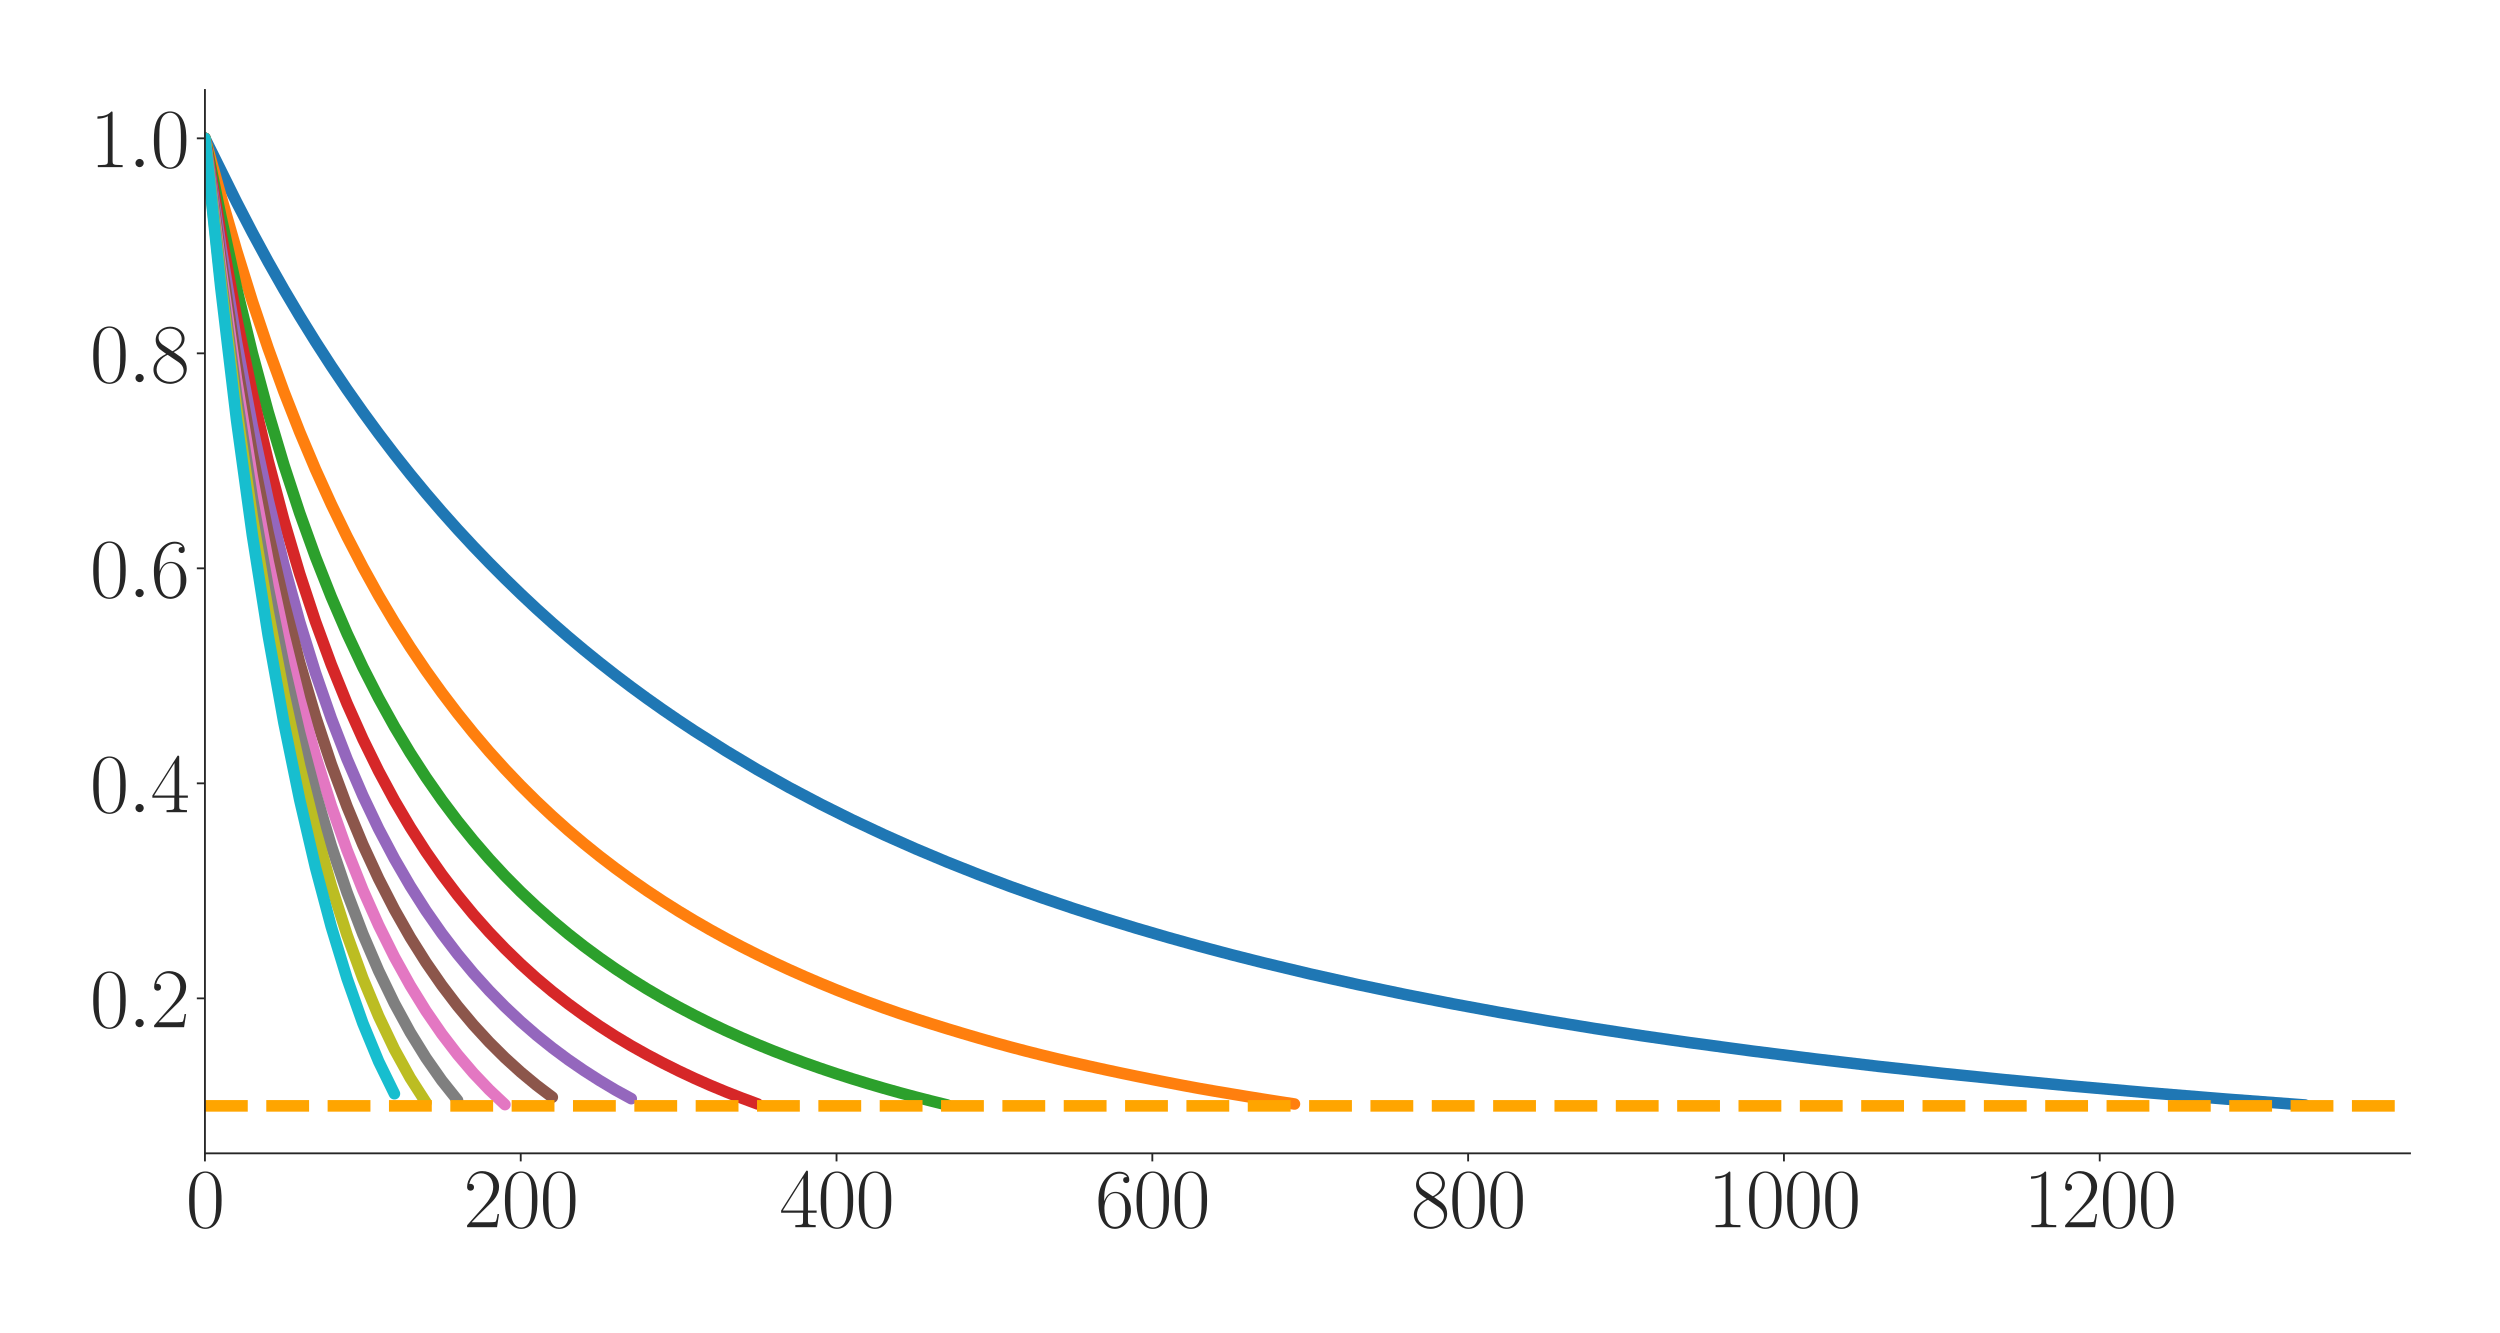 <?xml version="1.0" encoding="utf-8" standalone="no"?>
<!DOCTYPE svg PUBLIC "-//W3C//DTD SVG 1.1//EN"
  "http://www.w3.org/Graphics/SVG/1.1/DTD/svg11.dtd">
<svg xmlns:xlink="http://www.w3.org/1999/xlink" width="1080pt" height="576pt" viewBox="0 0 1080 576" xmlns="http://www.w3.org/2000/svg" version="1.1">
 <defs>
  <style type="text/css">*{stroke-linejoin: round; stroke-linecap: butt}</style>
 </defs>
 <g id="figure_1">
  <g id="patch_1">
   <path d="M 0 576 
L 1080 576 
L 1080 0 
L 0 0 
z
" style="fill: #ffffff"/>
  </g>
  <g id="axes_1">
   <g id="patch_2">
    <path d="M 88.532 498.237 
L 1041.12 498.237 
L 1041.12 38.88 
L 88.532 38.88 
z
" style="fill: #ffffff"/>
   </g>
   <g id="matplotlib.axis_1">
    <g id="xtick_1">
     <g id="line2d_1">
      <defs>
       <path id="m2a2895abf6" d="M 0 0 
L 0 3.5 
" style="stroke: #262626; stroke-width: 0.8"/>
      </defs>
      <g>
       <use xlink:href="#m2a2895abf6" x="88.532" y="498.237" style="fill: #262626; stroke: #262626; stroke-width: 0.8"/>
      </g>
     </g>
     <g id="text_1">
      <!-- $\mathdefault{0}$ -->
      <g style="fill: #262626" transform="translate(80.308 530.144) scale(0.36 -0.36)">
       <defs>
        <path id="CMR17-30" d="M 2688 2025 
C 2688 2416 2682 3080 2413 3591 
C 2176 4039 1798 4198 1466 4198 
C 1158 4198 768 4058 525 3597 
C 269 3118 243 2524 243 2025 
C 243 1661 250 1106 448 619 
C 723 -39 1216 -128 1466 -128 
C 1760 -128 2208 -7 2470 600 
C 2662 1042 2688 1559 2688 2025 
z
M 1466 -26 
C 1056 -26 813 325 723 812 
C 653 1188 653 1738 653 2096 
C 653 2588 653 2997 736 3387 
C 858 3929 1216 4096 1466 4096 
C 1728 4096 2067 3923 2189 3400 
C 2272 3036 2278 2607 2278 2096 
C 2278 1680 2278 1169 2202 792 
C 2067 95 1690 -26 1466 -26 
z
" transform="scale(0.016)"/>
       </defs>
       <use xlink:href="#CMR17-30" transform="scale(0.996)"/>
      </g>
     </g>
    </g>
    <g id="xtick_2">
     <g id="line2d_2">
      <g>
       <use xlink:href="#m2a2895abf6" x="224.957" y="498.237" style="fill: #262626; stroke: #262626; stroke-width: 0.8"/>
      </g>
     </g>
     <g id="text_2">
      <!-- $\mathdefault{200}$ -->
      <g style="fill: #262626" transform="translate(200.284 530.144) scale(0.36 -0.36)">
       <defs>
        <path id="CMR17-32" d="M 2669 989 
L 2554 989 
C 2490 536 2438 459 2413 420 
C 2381 369 1920 369 1830 369 
L 602 369 
C 832 619 1280 1072 1824 1597 
C 2214 1967 2669 2402 2669 3035 
C 2669 3790 2067 4224 1395 4224 
C 691 4224 262 3604 262 3030 
C 262 2780 448 2748 525 2748 
C 589 2748 781 2787 781 3010 
C 781 3207 614 3264 525 3264 
C 486 3264 448 3258 422 3245 
C 544 3790 915 4058 1306 4058 
C 1862 4058 2227 3617 2227 3035 
C 2227 2479 1901 2000 1536 1584 
L 262 146 
L 262 0 
L 2515 0 
L 2669 989 
z
" transform="scale(0.016)"/>
       </defs>
       <use xlink:href="#CMR17-32" transform="scale(0.996)"/>
       <use xlink:href="#CMR17-30" transform="translate(45.69 0) scale(0.996)"/>
       <use xlink:href="#CMR17-30" transform="translate(91.381 0) scale(0.996)"/>
      </g>
     </g>
    </g>
    <g id="xtick_3">
     <g id="line2d_3">
      <g>
       <use xlink:href="#m2a2895abf6" x="361.382" y="498.237" style="fill: #262626; stroke: #262626; stroke-width: 0.8"/>
      </g>
     </g>
     <g id="text_3">
      <!-- $\mathdefault{400}$ -->
      <g style="fill: #262626" transform="translate(336.709 530.144) scale(0.36 -0.36)">
       <defs>
        <path id="CMR17-34" d="M 2150 4122 
C 2150 4256 2144 4256 2029 4256 
L 128 1254 
L 128 1088 
L 1779 1088 
L 1779 457 
C 1779 224 1766 160 1318 160 
L 1197 160 
L 1197 0 
C 1402 0 1747 0 1965 0 
C 2182 0 2528 0 2733 0 
L 2733 160 
L 2611 160 
C 2163 160 2150 224 2150 457 
L 2150 1088 
L 2803 1088 
L 2803 1254 
L 2150 1254 
L 2150 4122 
z
M 1798 3703 
L 1798 1254 
L 256 1254 
L 1798 3703 
z
" transform="scale(0.016)"/>
       </defs>
       <use xlink:href="#CMR17-34" transform="scale(0.996)"/>
       <use xlink:href="#CMR17-30" transform="translate(45.69 0) scale(0.996)"/>
       <use xlink:href="#CMR17-30" transform="translate(91.381 0) scale(0.996)"/>
      </g>
     </g>
    </g>
    <g id="xtick_4">
     <g id="line2d_4">
      <g>
       <use xlink:href="#m2a2895abf6" x="497.807" y="498.237" style="fill: #262626; stroke: #262626; stroke-width: 0.8"/>
      </g>
     </g>
     <g id="text_4">
      <!-- $\mathdefault{600}$ -->
      <g style="fill: #262626" transform="translate(473.134 530.144) scale(0.36 -0.36)">
       <defs>
        <path id="CMR17-36" d="M 678 2176 
C 678 3690 1395 4032 1811 4032 
C 1946 4032 2272 4009 2400 3776 
C 2298 3776 2106 3776 2106 3553 
C 2106 3381 2246 3323 2336 3323 
C 2394 3323 2566 3348 2566 3560 
C 2566 3954 2246 4179 1805 4179 
C 1043 4179 243 3390 243 1984 
C 243 253 966 -128 1478 -128 
C 2099 -128 2688 427 2688 1283 
C 2688 2081 2170 2662 1517 2662 
C 1126 2662 838 2407 678 1960 
L 678 2176 
z
M 1478 25 
C 691 25 691 1200 691 1436 
C 691 1896 909 2560 1504 2560 
C 1613 2560 1926 2560 2138 2120 
C 2253 1870 2253 1609 2253 1289 
C 2253 944 2253 690 2118 434 
C 1978 171 1773 25 1478 25 
z
" transform="scale(0.016)"/>
       </defs>
       <use xlink:href="#CMR17-36" transform="scale(0.996)"/>
       <use xlink:href="#CMR17-30" transform="translate(45.69 0) scale(0.996)"/>
       <use xlink:href="#CMR17-30" transform="translate(91.381 0) scale(0.996)"/>
      </g>
     </g>
    </g>
    <g id="xtick_5">
     <g id="line2d_5">
      <g>
       <use xlink:href="#m2a2895abf6" x="634.232" y="498.237" style="fill: #262626; stroke: #262626; stroke-width: 0.8"/>
      </g>
     </g>
     <g id="text_5">
      <!-- $\mathdefault{800}$ -->
      <g style="fill: #262626" transform="translate(609.559 530.144) scale(0.36 -0.36)">
       <defs>
        <path id="CMR17-38" d="M 1741 2264 
C 2144 2467 2554 2773 2554 3263 
C 2554 3841 1990 4179 1472 4179 
C 890 4179 378 3759 378 3180 
C 378 3021 416 2747 666 2505 
C 730 2442 998 2251 1171 2130 
C 883 1983 211 1634 211 934 
C 211 279 838 -128 1459 -128 
C 2144 -128 2720 362 2720 1010 
C 2720 1590 2330 1857 2074 2029 
L 1741 2264 
z
M 902 2822 
C 851 2854 595 3051 595 3351 
C 595 3739 998 4032 1459 4032 
C 1965 4032 2336 3676 2336 3262 
C 2336 2669 1670 2331 1638 2331 
C 1632 2331 1626 2331 1574 2370 
L 902 2822 
z
M 2080 1519 
C 2176 1449 2483 1240 2483 851 
C 2483 381 2010 25 1472 25 
C 890 25 448 438 448 940 
C 448 1443 838 1862 1280 2060 
L 2080 1519 
z
" transform="scale(0.016)"/>
       </defs>
       <use xlink:href="#CMR17-38" transform="scale(0.996)"/>
       <use xlink:href="#CMR17-30" transform="translate(45.69 0) scale(0.996)"/>
       <use xlink:href="#CMR17-30" transform="translate(91.381 0) scale(0.996)"/>
      </g>
     </g>
    </g>
    <g id="xtick_6">
     <g id="line2d_6">
      <g>
       <use xlink:href="#m2a2895abf6" x="770.657" y="498.237" style="fill: #262626; stroke: #262626; stroke-width: 0.8"/>
      </g>
     </g>
     <g id="text_6">
      <!-- $\mathdefault{1000}$ -->
      <g style="fill: #262626" transform="translate(737.76 530.144) scale(0.36 -0.36)">
       <defs>
        <path id="CMR17-31" d="M 1702 4058 
C 1702 4192 1696 4192 1606 4192 
C 1357 3916 979 3827 621 3827 
C 602 3827 570 3827 563 3808 
C 557 3795 557 3782 557 3648 
C 755 3648 1088 3686 1344 3839 
L 1344 461 
C 1344 236 1331 160 781 160 
L 589 160 
L 589 0 
C 896 0 1216 0 1523 0 
C 1830 0 2150 0 2458 0 
L 2458 160 
L 2266 160 
C 1715 160 1702 230 1702 458 
L 1702 4058 
z
" transform="scale(0.016)"/>
       </defs>
       <use xlink:href="#CMR17-31" transform="scale(0.996)"/>
       <use xlink:href="#CMR17-30" transform="translate(45.69 0) scale(0.996)"/>
       <use xlink:href="#CMR17-30" transform="translate(91.381 0) scale(0.996)"/>
       <use xlink:href="#CMR17-30" transform="translate(137.071 0) scale(0.996)"/>
      </g>
     </g>
    </g>
    <g id="xtick_7">
     <g id="line2d_7">
      <g>
       <use xlink:href="#m2a2895abf6" x="907.082" y="498.237" style="fill: #262626; stroke: #262626; stroke-width: 0.8"/>
      </g>
     </g>
     <g id="text_7">
      <!-- $\mathdefault{1200}$ -->
      <g style="fill: #262626" transform="translate(874.185 530.144) scale(0.36 -0.36)">
       <use xlink:href="#CMR17-31" transform="scale(0.996)"/>
       <use xlink:href="#CMR17-32" transform="translate(45.69 0) scale(0.996)"/>
       <use xlink:href="#CMR17-30" transform="translate(91.381 0) scale(0.996)"/>
       <use xlink:href="#CMR17-30" transform="translate(137.071 0) scale(0.996)"/>
      </g>
     </g>
    </g>
   </g>
   <g id="matplotlib.axis_2">
    <g id="ytick_1">
     <g id="line2d_8">
      <defs>
       <path id="me9c7342043" d="M 0 0 
L -3.5 0 
" style="stroke: #262626; stroke-width: 0.8"/>
      </defs>
      <g>
       <use xlink:href="#me9c7342043" x="88.532" y="431.293" style="fill: #262626; stroke: #262626; stroke-width: 0.8"/>
      </g>
     </g>
     <g id="text_8">
      <!-- $\mathdefault{0.2}$ -->
      <g style="fill: #262626" transform="translate(38.88 443.746) scale(0.36 -0.36)">
       <defs>
        <path id="CMMI12-3a" d="M 1178 307 
C 1178 492 1024 619 870 619 
C 685 619 557 466 557 313 
C 557 128 710 0 864 0 
C 1050 0 1178 153 1178 307 
z
" transform="scale(0.016)"/>
       </defs>
       <use xlink:href="#CMR17-30" transform="scale(0.996)"/>
       <use xlink:href="#CMMI12-3a" transform="translate(45.69 0) scale(0.996)"/>
       <use xlink:href="#CMR17-32" transform="translate(72.788 0) scale(0.996)"/>
      </g>
     </g>
    </g>
    <g id="ytick_2">
     <g id="line2d_9">
      <g>
       <use xlink:href="#me9c7342043" x="88.532" y="338.409" style="fill: #262626; stroke: #262626; stroke-width: 0.8"/>
      </g>
     </g>
     <g id="text_9">
      <!-- $\mathdefault{0.4}$ -->
      <g style="fill: #262626" transform="translate(38.88 350.863) scale(0.36 -0.36)">
       <use xlink:href="#CMR17-30" transform="scale(0.996)"/>
       <use xlink:href="#CMMI12-3a" transform="translate(45.69 0) scale(0.996)"/>
       <use xlink:href="#CMR17-34" transform="translate(72.788 0) scale(0.996)"/>
      </g>
     </g>
    </g>
    <g id="ytick_3">
     <g id="line2d_10">
      <g>
       <use xlink:href="#me9c7342043" x="88.532" y="245.526" style="fill: #262626; stroke: #262626; stroke-width: 0.8"/>
      </g>
     </g>
     <g id="text_10">
      <!-- $\mathdefault{0.6}$ -->
      <g style="fill: #262626" transform="translate(38.88 257.98) scale(0.36 -0.36)">
       <use xlink:href="#CMR17-30" transform="scale(0.996)"/>
       <use xlink:href="#CMMI12-3a" transform="translate(45.69 0) scale(0.996)"/>
       <use xlink:href="#CMR17-36" transform="translate(72.788 0) scale(0.996)"/>
      </g>
     </g>
    </g>
    <g id="ytick_4">
     <g id="line2d_11">
      <g>
       <use xlink:href="#me9c7342043" x="88.532" y="152.643" style="fill: #262626; stroke: #262626; stroke-width: 0.8"/>
      </g>
     </g>
     <g id="text_11">
      <!-- $\mathdefault{0.8}$ -->
      <g style="fill: #262626" transform="translate(38.88 165.096) scale(0.36 -0.36)">
       <use xlink:href="#CMR17-30" transform="scale(0.996)"/>
       <use xlink:href="#CMMI12-3a" transform="translate(45.69 0) scale(0.996)"/>
       <use xlink:href="#CMR17-38" transform="translate(72.788 0) scale(0.996)"/>
      </g>
     </g>
    </g>
    <g id="ytick_5">
     <g id="line2d_12">
      <g>
       <use xlink:href="#me9c7342043" x="88.532" y="59.76" style="fill: #262626; stroke: #262626; stroke-width: 0.8"/>
      </g>
     </g>
     <g id="text_12">
      <!-- $\mathdefault{1.0}$ -->
      <g style="fill: #262626" transform="translate(38.88 72.213) scale(0.36 -0.36)">
       <use xlink:href="#CMR17-31" transform="scale(0.996)"/>
       <use xlink:href="#CMMI12-3a" transform="translate(45.69 0) scale(0.996)"/>
       <use xlink:href="#CMR17-30" transform="translate(72.788 0) scale(0.996)"/>
      </g>
     </g>
    </g>
   </g>
   <g id="line2d_13">
    <path d="M 88.532 59.76 
L 102.175 87.273 
L 108.996 100.437 
L 115.817 113.022 
L 122.638 125.047 
L 129.46 136.56 
L 136.281 147.579 
L 143.102 158.136 
L 149.923 168.261 
L 156.745 177.965 
L 163.566 187.282 
L 170.387 196.231 
L 177.208 204.833 
L 184.03 213.103 
L 190.851 221.044 
L 197.672 228.681 
L 204.493 236.031 
L 211.315 243.118 
L 218.136 249.96 
L 224.957 256.574 
L 231.778 262.972 
L 238.6 269.12 
L 245.421 275.051 
L 252.242 280.773 
L 259.063 286.297 
L 265.885 291.632 
L 272.706 296.786 
L 279.527 301.769 
L 286.348 306.588 
L 293.17 311.253 
L 299.991 315.772 
L 313.633 324.408 
L 327.276 332.567 
L 340.918 340.211 
L 354.561 347.407 
L 368.203 354.204 
L 381.846 360.608 
L 395.488 366.666 
L 409.131 372.399 
L 422.773 377.817 
L 436.416 382.955 
L 450.058 387.824 
L 463.701 392.445 
L 477.344 396.84 
L 490.986 401.017 
L 504.629 405 
L 518.271 408.8 
L 531.914 412.42 
L 545.556 415.872 
L 566.02 420.761 
L 586.484 425.325 
L 606.947 429.602 
L 627.411 433.621 
L 647.875 437.399 
L 668.339 440.955 
L 688.802 444.298 
L 709.266 447.436 
L 729.73 450.382 
L 757.015 454.054 
L 784.3 457.477 
L 811.585 460.686 
L 838.87 463.655 
L 866.155 466.427 
L 893.44 469.016 
L 927.546 472.021 
L 961.652 474.794 
L 995.759 477.357 
L 995.759 477.357 
" clip-path="url(#p66016bde9d)" style="fill: none; stroke: #1f77b4; stroke-width: 5; stroke-linecap: round"/>
   </g>
   <g id="line2d_14">
    <path d="M 88.532 59.76 
L 95.353 84.378 
L 102.175 108.183 
L 108.996 130.128 
L 115.817 150.401 
L 122.638 169.17 
L 129.46 186.58 
L 136.281 202.769 
L 143.102 217.818 
L 149.923 231.849 
L 156.745 244.987 
L 163.566 257.301 
L 170.387 268.809 
L 177.208 279.59 
L 184.03 289.708 
L 190.851 299.218 
L 197.672 308.18 
L 204.493 316.653 
L 211.315 324.673 
L 218.136 332.224 
L 224.957 339.376 
L 231.778 346.144 
L 238.6 352.558 
L 245.421 358.647 
L 252.242 364.419 
L 259.063 369.905 
L 265.885 375.118 
L 272.706 380.079 
L 279.527 384.807 
L 286.348 389.316 
L 293.17 393.626 
L 299.991 397.741 
L 306.812 401.67 
L 313.633 405.425 
L 320.455 409.016 
L 327.276 412.45 
L 334.097 415.742 
L 340.918 418.902 
L 347.74 421.939 
L 354.561 424.858 
L 361.382 427.669 
L 368.203 430.368 
L 375.025 432.959 
L 381.846 435.441 
L 388.667 437.818 
L 395.488 440.088 
L 402.31 442.279 
L 409.131 444.397 
L 415.952 446.454 
L 422.773 448.456 
L 429.595 450.413 
L 436.416 452.284 
L 443.237 454.079 
L 450.058 455.802 
L 456.88 457.459 
L 463.701 459.048 
L 470.522 460.59 
L 477.344 462.087 
L 484.165 463.541 
L 490.986 464.954 
L 497.807 466.332 
L 504.629 467.675 
L 511.45 468.988 
L 518.271 470.243 
L 525.092 471.434 
L 531.914 472.576 
L 538.735 473.706 
L 545.556 474.807 
L 552.377 475.881 
L 559.199 476.927 
" clip-path="url(#p66016bde9d)" style="fill: none; stroke: #ff7f0e; stroke-width: 5; stroke-linecap: round"/>
   </g>
   <g id="line2d_15">
    <path d="M 88.532 59.76 
L 95.353 93.112 
L 102.175 124.431 
L 108.996 152.558 
L 115.817 177.901 
L 122.638 200.821 
L 129.46 221.629 
L 136.281 240.57 
L 143.102 257.862 
L 149.923 273.688 
L 156.745 288.217 
L 163.566 301.575 
L 170.387 313.896 
L 177.208 325.278 
L 184.03 335.811 
L 190.851 345.585 
L 197.672 354.66 
L 204.493 363.11 
L 211.315 371.011 
L 218.136 378.383 
L 224.957 385.259 
L 231.778 391.689 
L 238.6 397.724 
L 245.421 403.423 
L 252.242 408.773 
L 259.063 413.801 
L 265.885 418.548 
L 272.706 423.025 
L 279.527 427.254 
L 286.348 431.255 
L 293.17 435.041 
L 299.991 438.626 
L 306.812 442.03 
L 313.633 445.259 
L 320.455 448.326 
L 327.276 451.246 
L 334.097 454.021 
L 340.918 456.662 
L 347.74 459.182 
L 354.561 461.581 
L 361.382 463.871 
L 368.203 466.059 
L 375.025 468.147 
L 381.846 470.144 
L 388.667 472.056 
L 395.488 473.886 
L 402.31 475.638 
L 409.131 477.317 
" clip-path="url(#p66016bde9d)" style="fill: none; stroke: #2ca02c; stroke-width: 5; stroke-linecap: round"/>
   </g>
   <g id="line2d_16">
    <path d="M 88.532 59.76 
L 95.353 100.203 
L 102.175 137.339 
L 108.996 170.049 
L 115.817 199.014 
L 122.638 224.783 
L 129.46 247.843 
L 136.281 268.501 
L 143.102 287.098 
L 149.923 303.95 
L 156.745 319.218 
L 163.566 333.108 
L 170.387 345.779 
L 177.208 357.359 
L 184.03 367.973 
L 190.851 377.735 
L 197.672 386.731 
L 204.493 395.032 
L 211.315 402.705 
L 218.136 409.826 
L 224.957 416.45 
L 231.778 422.611 
L 238.6 428.33 
L 245.421 433.637 
L 252.242 438.62 
L 259.063 443.314 
L 265.885 447.7 
L 272.706 451.794 
L 279.527 455.621 
L 286.348 459.223 
L 293.17 462.63 
L 299.991 465.839 
L 306.812 468.859 
L 313.633 471.697 
L 320.455 474.373 
L 327.276 476.906 
" clip-path="url(#p66016bde9d)" style="fill: none; stroke: #d62728; stroke-width: 5; stroke-linecap: round"/>
   </g>
   <g id="line2d_17">
    <path d="M 88.532 59.76 
L 95.353 106.022 
L 102.175 147.829 
L 108.996 184.168 
L 115.817 215.959 
L 122.638 243.914 
L 129.46 268.697 
L 136.281 290.678 
L 143.102 310.304 
L 149.923 327.92 
L 156.745 343.731 
L 163.566 358.054 
L 170.387 370.975 
L 177.208 382.746 
L 184.03 393.456 
L 190.851 403.235 
L 197.672 412.19 
L 204.493 420.406 
L 211.315 427.954 
L 218.136 434.901 
L 224.957 441.308 
L 231.778 447.22 
L 238.6 452.691 
L 245.421 457.763 
L 252.242 462.446 
L 259.063 466.815 
L 265.885 470.891 
L 272.706 474.632 
" clip-path="url(#p66016bde9d)" style="fill: none; stroke: #9467bd; stroke-width: 5; stroke-linecap: round"/>
   </g>
   <g id="line2d_18">
    <path d="M 88.532 59.76 
L 95.353 110.863 
L 102.175 156.543 
L 108.996 195.929 
L 115.817 230.124 
L 122.638 260.009 
L 129.46 286.277 
L 136.281 309.48 
L 143.102 330.076 
L 149.923 348.437 
L 156.745 364.863 
L 163.566 379.607 
L 170.387 392.903 
L 177.208 404.927 
L 184.03 415.777 
L 190.851 425.632 
L 197.672 434.606 
L 204.493 442.758 
L 211.315 450.19 
L 218.136 456.971 
L 224.957 463.166 
L 231.778 468.824 
L 238.6 473.986 
" clip-path="url(#p66016bde9d)" style="fill: none; stroke: #8c564b; stroke-width: 5; stroke-linecap: round"/>
   </g>
   <g id="line2d_19">
    <path d="M 88.532 59.76 
L 95.353 114.941 
L 102.175 163.958 
L 108.996 206.052 
L 115.817 242.464 
L 122.638 274.185 
L 129.46 301.965 
L 136.281 326.429 
L 143.102 348.073 
L 149.923 367.29 
L 156.745 384.406 
L 163.566 399.712 
L 170.387 413.43 
L 177.208 425.724 
L 184.03 436.758 
L 190.851 446.664 
L 197.672 455.577 
L 204.493 463.581 
L 211.315 470.757 
L 218.136 477.192 
" clip-path="url(#p66016bde9d)" style="fill: none; stroke: #e377c2; stroke-width: 5; stroke-linecap: round"/>
   </g>
   <g id="line2d_20">
    <path d="M 88.532 59.76 
L 95.353 118.422 
L 102.175 170.415 
L 108.996 215.047 
L 115.817 253.645 
L 122.638 287.252 
L 129.46 316.661 
L 136.281 342.525 
L 143.102 365.355 
L 149.923 385.562 
L 156.745 403.484 
L 163.566 419.376 
L 170.387 433.477 
L 177.208 445.985 
L 184.03 457.032 
L 190.851 466.784 
L 197.672 475.33 
" clip-path="url(#p66016bde9d)" style="fill: none; stroke: #7f7f7f; stroke-width: 5; stroke-linecap: round"/>
   </g>
   <g id="line2d_21">
    <path d="M 88.532 59.76 
L 95.353 121.433 
L 102.175 176.169 
L 108.996 223.287 
L 115.817 264.156 
L 122.638 299.774 
L 129.46 331.015 
L 136.281 358.446 
L 143.102 382.626 
L 149.923 403.907 
L 156.745 422.619 
L 163.566 439.006 
L 170.387 453.302 
L 177.208 465.671 
L 184.03 476.3 
" clip-path="url(#p66016bde9d)" style="fill: none; stroke: #bcbd22; stroke-width: 5; stroke-linecap: round"/>
   </g>
   <g id="line2d_22">
    <path d="M 88.532 59.76 
L 95.353 124.079 
L 102.175 181.419 
L 108.996 231.063 
L 115.817 274.319 
L 122.638 312.224 
L 129.46 345.5 
L 136.281 374.724 
L 143.102 400.345 
L 149.923 422.69 
L 156.745 442.015 
L 163.566 458.544 
L 170.387 472.489 
" clip-path="url(#p66016bde9d)" style="fill: none; stroke: #17becf; stroke-width: 5; stroke-linecap: round"/>
   </g>
   <g id="line2d_23">
    <path d="M 88.532 477.734 
L 1041.12 477.734 
" clip-path="url(#p66016bde9d)" style="fill: none; stroke-dasharray: 18.5,8; stroke-dashoffset: 0; stroke: #ffa500; stroke-width: 5"/>
   </g>
   <g id="patch_3">
    <path d="M 88.532 498.237 
L 88.532 38.88 
" style="fill: none; stroke: #262626; stroke-width: 0.8; stroke-linejoin: miter; stroke-linecap: square"/>
   </g>
   <g id="patch_4">
    <path d="M 88.532 498.237 
L 1041.12 498.237 
" style="fill: none; stroke: #262626; stroke-width: 0.8; stroke-linejoin: miter; stroke-linecap: square"/>
   </g>
  </g>
 </g>
 <defs>
  <clipPath id="p66016bde9d">
   <rect x="88.532" y="38.88" width="952.588" height="459.357"/>
  </clipPath>
 </defs>
</svg>
